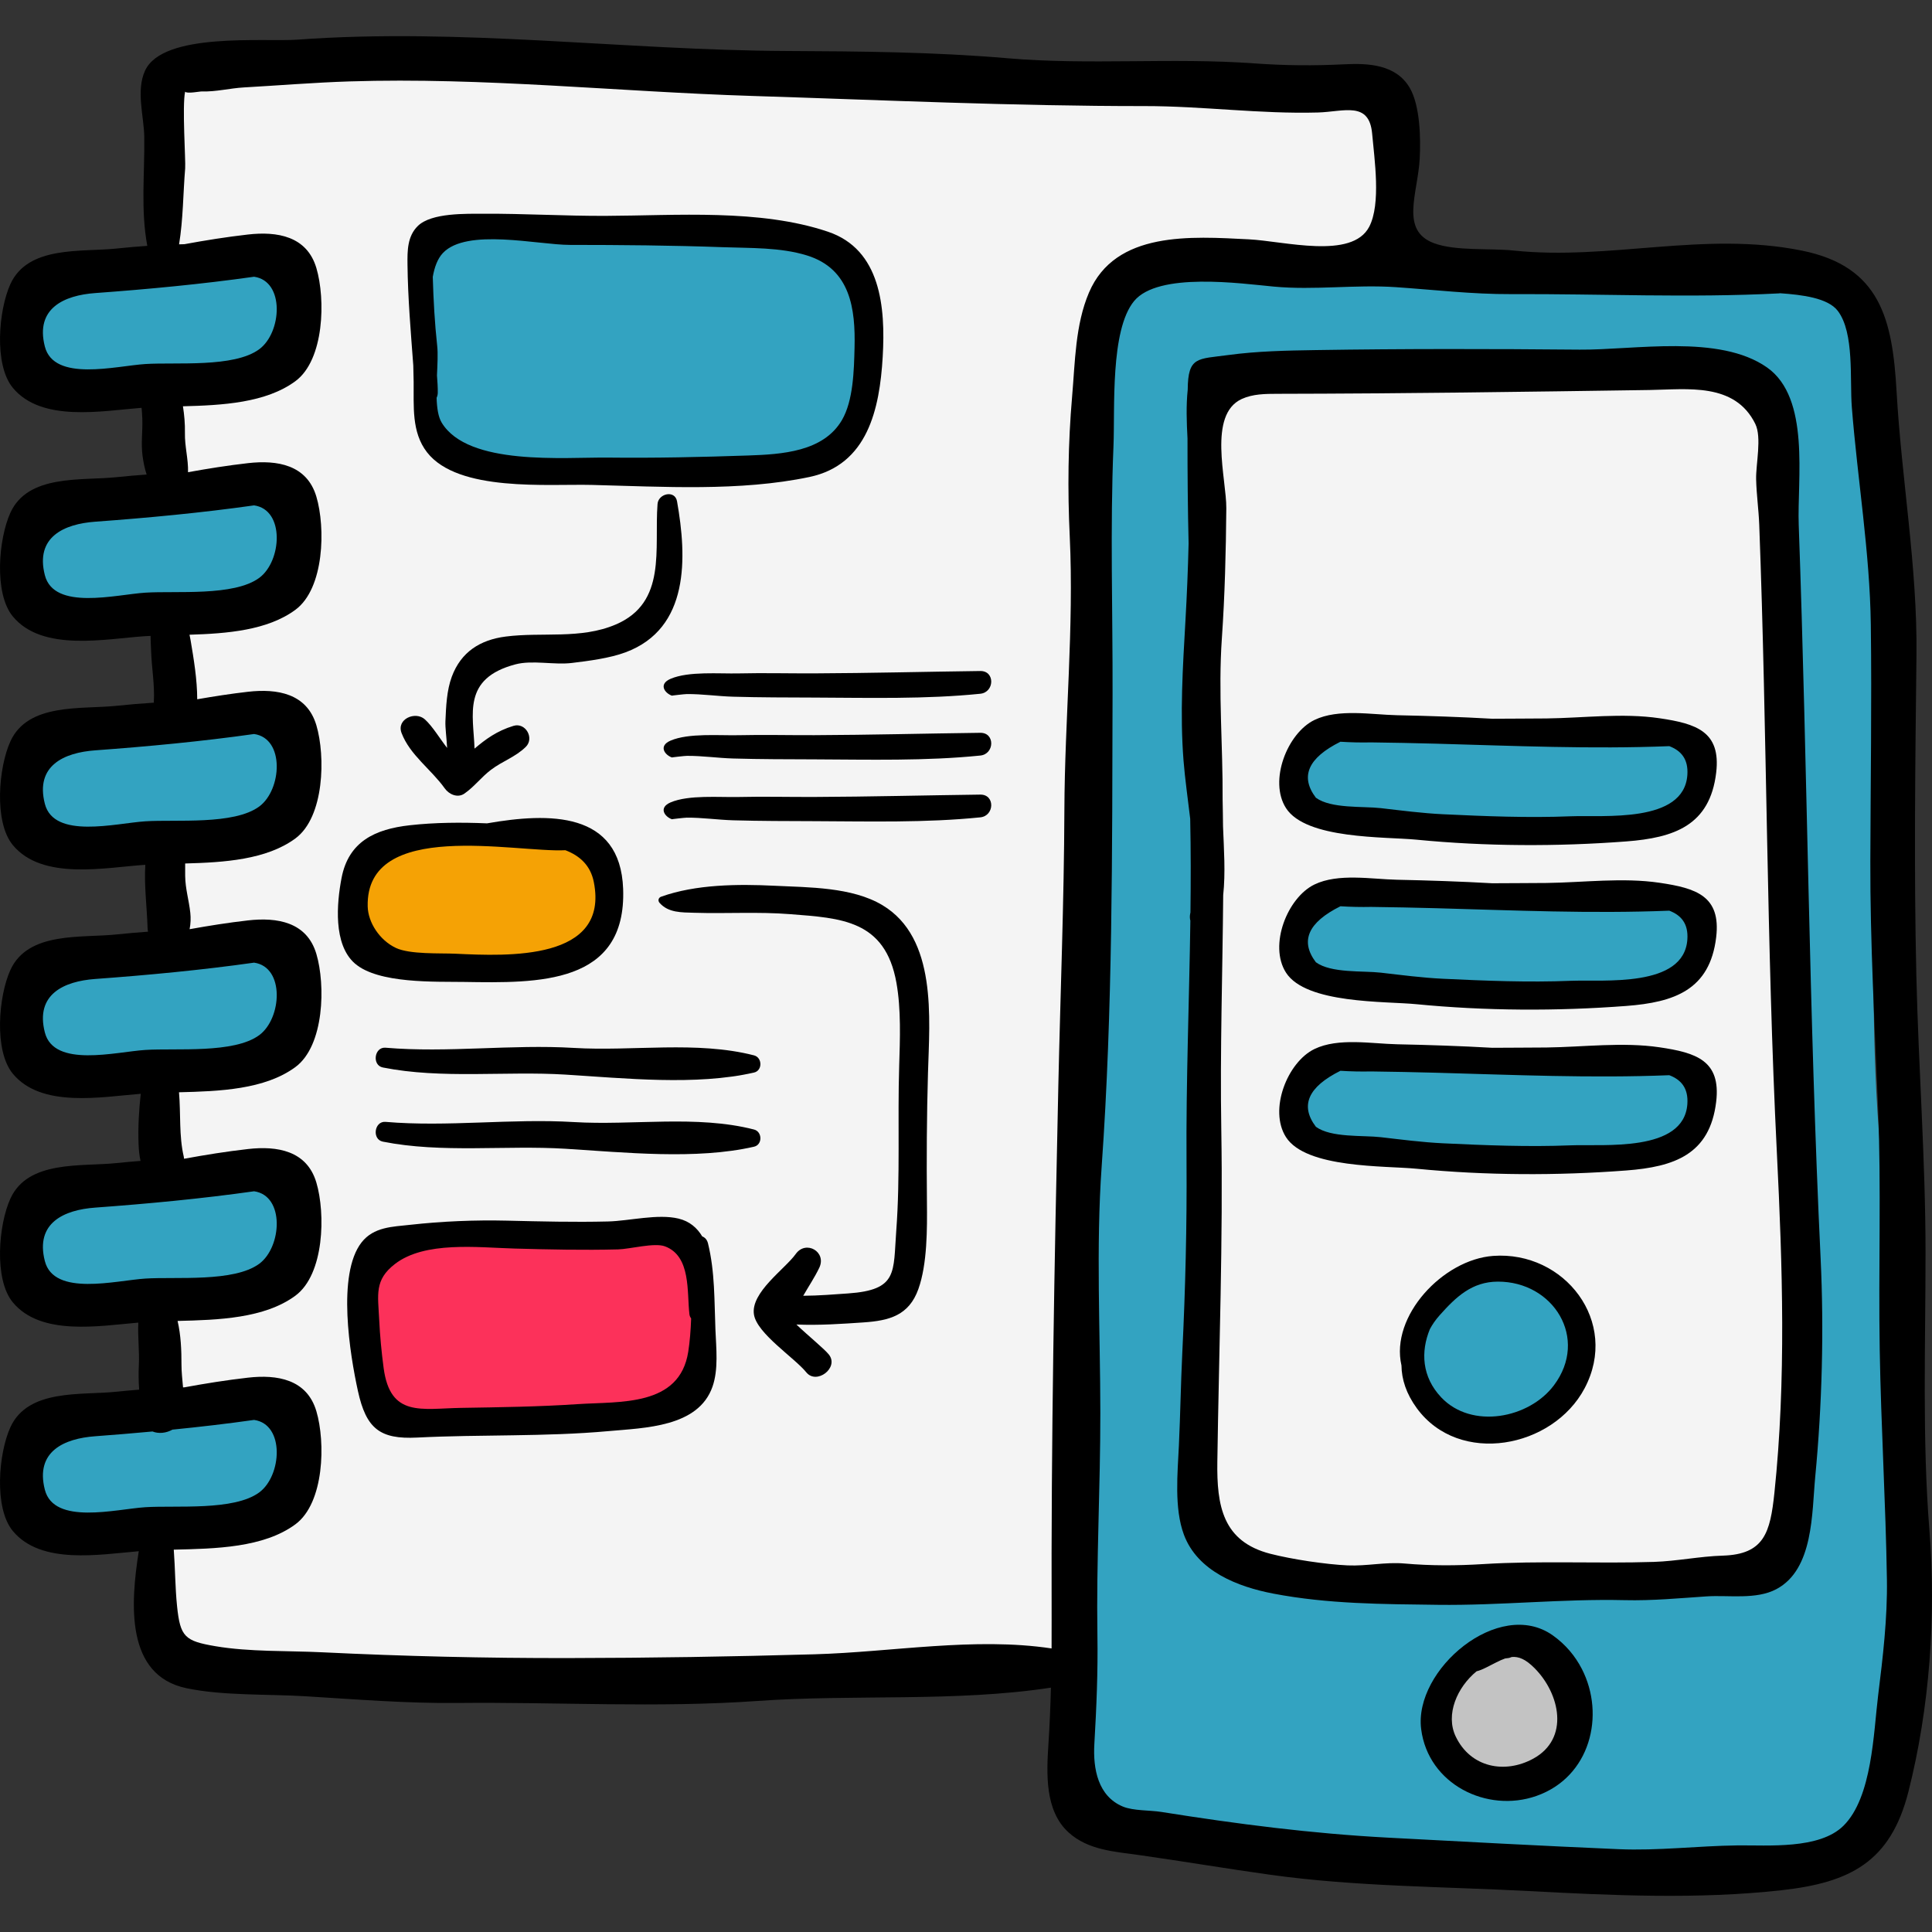 <?xml version="1.0"?>
<svg xmlns="http://www.w3.org/2000/svg" xmlns:xlink="http://www.w3.org/1999/xlink" version="1.1" id="Capa_1" x="0px" y="0px" viewBox="0 0 512.002 512.002" style="enable-background:new 0 0 512.002 512.002;" xml:space="preserve" width="512px" height="512px" class=""><rect x="0" y="0" width="512.002" height="512.002" fill="#333333" stroke="none"/><g><path style="fill:#F4F4F4;" d="M45.47,23.631c0,64.03-4.493,128.259-1.706,192.23c2.467,56.613-1.365,113.6-1.365,170.238  c0,11.579-1.298,22.786-1.865,34.232c-0.616,12.423,2.261,15.986,13.517,20.662c11.414,4.741,23.25,5.257,35.572,5.683  c29.56,1.023,59.137-1.898,88.682,0.035c32.158,2.104,65.036-4.045,97.122-5.492c8.829-0.398,12.366-1.305,13.104-11.146  c1.13-15.065,0.105-32.026-0.628-47.22c-1.789-37.043-1.379-73.953-1.09-111.13c0.171-22.076,2.975-44.165,3.081-66.313  c0.134-27.97,0.115-56.037,0.016-83.96c-0.027-7.588-1.571-15.455-0.518-23.055c1.918-13.844,6.668-27.796,21.234-30.698  c13.65-2.72,28.226,1.286,41.918,0.171c17.755-1.446,17.273-14.33,16.503-29.934c-0.322-6.519,0.068-12.213-5.986-14.301  c-4.771-1.646-12.113,0.561-17.03,0.641c-8.716,0.141-17.382-0.164-26.15,0.001c-18.508,0.347-37.177-0.644-55.721-0.644  c-22.263,0-44.94,1.165-67.148-0.448c-39.704-2.884-79.122-6.946-119-6.921C69.58,16.267,51.72,14.485,45.47,23.631z" data-original="#F4F4F4" class=""/><path style="fill:#33A3C1" d="M500.517,128.028c0,57.412-6.863,114.772-2.591,171.98c0.884,11.841,1.846,23.638,2.636,35.485  c0.749,11.226,3.934,21.812,4.485,32.891c0.685,13.771,2.078,27.524,2.237,41.317c0.16,13.933-1.443,27.714-2.946,41.539  c-1.602,14.733-4.053,35.077-21.555,37.86c-13.953,2.218-30.391,2.41-44.448,1.889c-24.366-0.903-48.974,0.53-73.177-0.495  c-18.671-0.79-37.269-2.504-55.795-4.598c-11.579-1.308-19.633-4.555-22.719-16.873c-2.959-11.812-1.167-25.913-1.062-38.034  c0.093-10.718,0.642-21.573,1.092-32.268c0.842-20.023,0.673-40.069,0.442-60.103c-0.2-17.326-2.356-34.544-1.984-51.677  c0.853-39.366,4.801-78.67,3.487-118.073c-0.527-15.791-1.763-31.612-1.143-47.447c0.464-11.849-3.349-29.84,4.207-40.219  c7.6-10.439,17.311-11.679,28.893-10.627c15.597,1.416,31.769,0.342,47.43,0.342c17.101,0,34.202,0.552,51.303,0.222  c14.57-0.281,26.704-3.03,41.363-1.45c7.528,0.811,18.703,0.006,25.488,3.461C501.788,81.107,499.7,119.845,500.517,128.028z" data-original="#B7B7B7" class="" data-old_color="#C3C3C3"/><path style="fill:#F4F4F4;" d="M320.586,109.605c0,48.529-3.75,97.181-2.792,145.589c0.676,34.176,3.488,67.849,2.127,102.069  c-0.551,13.844-1.291,27.671-2.993,41.324c-1.289,10.34,5.85,15.858,15.173,18.798c18.483,5.83,38.231,1.764,57.127,1.725  c14.794-0.03,29.427,0.541,44.189-0.023c12.894-0.492,29.444,3.209,38.098-9.652c6.546-9.727,3.243-28.205,4.269-39.737  c2.589-29.107,2.56-58.016,1.09-87.238c-1.28-25.436-3.686-50.84-6.002-76.154c-2.575-28.146,4.096-57.064-0.162-85.021  c-0.766-5.03-1.561-17.487-5.863-21.156c-2.494-2.128-6.848-1.281-10.028-1.555c-18.91-1.626-36.527,0.194-55.292,1.066  c-12.522,0.582-24.833,1.204-37.33,2.456c-10.428,1.045-20.843,0.661-31.302,0.753C326.053,102.892,321.148,102.266,320.586,109.605  z" data-original="#F4F4F4" class=""/><path style="fill:#C3C3C3" d="M383.224,447.973c0.534,8.474-3.418,17.087,5.197,22.19c6.793,4.024,16.765,4.054,23.529,0.361  c14.22-7.763,8.049-32.428-6.844-36.39C393.41,431.022,386.249,438.076,383.224,447.973z" data-original="#727272" class="active-path" data-old_color="#c3c3c3"/><g>
	<path style="fill:#33A3C1" d="M386.909,338.663c-8.237,1.643-13.664,18.396-12.894,25.929c0.881,8.612,9.765,11.658,17.501,13.321   c19.101,4.107,34.978-16.531,23.01-33.125C408.545,336.495,395.447,335.27,386.909,338.663z" data-original="#71D182" class="" data-old_color="#71D182"/>
	<path style="fill:#33A3C1" d="M353.748,279.71c-13.891,8.046-13.165,20.607,3.207,24.715c17.007,4.267,35.524,4.13,53.151,4.148   c11.209,0.012,34.564,0.701,39.593-11.531c7.87-19.145-15.707-16.717-27.261-16.717c-12.079,0-23.952-0.614-35.991-0.614   C377.564,279.71,362.797,277.29,353.748,279.71z" data-original="#71D182" class="" data-old_color="#71D182"/>
	<path style="fill:#33A3C1" d="M353.748,236.109c-13.891,8.046-13.165,20.607,3.207,24.715c17.007,4.267,35.524,4.13,53.151,4.148   c11.209,0.012,34.564,0.701,39.593-11.531c7.87-19.145-15.707-16.717-27.261-16.717c-12.079,0-23.952-0.614-35.991-0.614   C377.564,236.109,362.797,233.689,353.748,236.109z" data-original="#71D182" class="" data-old_color="#71D182"/>
	<path style="fill:#33A3C1" d="M353.748,193.122c-13.891,8.046-13.165,20.607,3.207,24.715c17.007,4.267,35.524,4.13,53.151,4.148   c11.209,0.012,34.564,0.701,39.593-11.531c7.87-19.145-15.707-16.717-27.261-16.717c-12.079,0-23.952-0.614-35.991-0.614   C377.564,193.122,362.797,190.702,353.748,193.122z" data-original="#71D182" class="" data-old_color="#71D182"/>
</g><path style="fill:#33A3C1" d="M113.021,65.39c-4.684,11.104-0.649,25.965,0.562,37.495c0.729,6.943-0.089,12.906,6.801,16.239  c10.508,5.082,26.683,4.037,38.012,4.62c11.834,0.609,23.976,1.168,35.749,0c7.079-0.702,19.13-0.77,25.422-4.615  c8.137-4.972,10.726-16.272,10.747-25.2c0.016-6.701,0.232-17.639-2.92-23.64c-3.906-7.436-17.189-7.937-24.869-8.734  c-19.577-2.031-39.416-2.469-59.108-3.54C137.386,57.687,105.422,54.739,113.021,65.39z" data-original="#FFDC0F" class="" data-old_color="#FFDC0F"/><path style="fill:#F5A205" d="M96.031,226.693c-4.853,10.62-3.306,25.223,9.238,27.961c12.391,2.704,24.642,3.943,37.225,2.141  c10.353-1.483,19.636-4.421,19.05-16.515c-0.195-4.032-0.364-10.824-2.702-14.37c-3.32-5.034-13.745-5.384-19.28-6.186  c-7.656-1.109-15.74-0.406-23.383,0.307C108.37,220.759,100.396,221.237,96.031,226.693z" data-original="#FF8225" class="" data-old_color="#FF8225"/><path style="fill:#FC315A" d="M98.897,331.908c-2.437,11.131-2.348,31.099,5.481,40.328c5.801,6.839,16.017,4.365,23.982,4.264  c10.985-0.139,21.75-1.261,32.715-2.138c6.707-0.536,20.807,0.807,25.235-5.316c4.855-6.713,0.487-20.648-0.732-28.076  c-2.017-12.285-4.891-16.196-18.392-16.844c-14.323-0.687-28.469,1.679-42.776,1.642  C118.501,325.753,100.098,324.478,98.897,331.908z" data-original="#FF3535" class="" data-old_color="#FF3535"/><g>
	<path style="fill:#33A3C1" d="M68.601,309.391c-6.375-0.672-14.931,0.463-21.475,1.199c-9.904,1.114-21.758,1.688-31.17,5.202   c-8.041,3.002-11.649,11.227-10.214,19.621c1.717,10.042,12.809,10.528,21.062,9.784c11.103-1.001,22.277-1.593,33.361-2.749   c5.514-0.575,13.833-1.046,18.29-4.862C87.817,329.57,79.725,301.353,68.601,309.391z" data-original="#FFDC0F" class="" data-old_color="#FFDC0F"/>
	<path style="fill:#33A3C1" d="M68.601,370.801c-6.375-0.672-14.931,0.463-21.475,1.199c-9.904,1.114-21.758,1.688-31.17,5.202   c-8.041,3.002-11.649,11.227-10.214,19.621c1.717,10.042,12.809,10.528,21.062,9.784c11.103-1.001,22.277-1.594,33.361-2.749   c5.514-0.575,13.833-1.046,18.29-4.863C87.817,390.98,79.725,362.763,68.601,370.801z" data-original="#FFDC0F" class="" data-old_color="#FFDC0F"/>
	<path style="fill:#33A3C1" d="M68.601,248.8c-6.375-0.672-14.931,0.463-21.475,1.199c-9.904,1.114-21.758,1.688-31.17,5.202   c-8.041,3.002-11.649,11.227-10.214,19.621c1.717,10.042,12.809,10.528,21.062,9.784c11.103-1.001,22.277-1.594,33.361-2.749   c5.514-0.575,13.833-1.046,18.29-4.862C87.817,268.979,79.725,240.762,68.601,248.8z" data-original="#FFDC0F" class="" data-old_color="#FFDC0F"/>
	<path style="fill:#33A3C1" d="M68.601,188.209c-6.375-0.672-14.931,0.463-21.475,1.199c-9.904,1.114-21.758,1.688-31.17,5.202   c-8.041,3.002-11.649,11.227-10.214,19.621c1.717,10.042,12.809,10.528,21.062,9.784c11.103-1.001,22.277-1.593,33.361-2.749   c5.514-0.575,13.833-1.046,18.29-4.862C87.817,208.388,79.725,180.171,68.601,188.209z" data-original="#FFDC0F" class="" data-old_color="#FFDC0F"/>
	<path style="fill:#33A3C1" d="M68.601,127.618c-6.375-0.672-14.931,0.463-21.475,1.199c-9.904,1.114-21.758,1.688-31.17,5.202   c-8.041,3.002-11.649,11.227-10.214,19.621c1.717,10.042,12.809,10.528,21.062,9.784c11.103-1.001,22.277-1.594,33.361-2.749   c5.514-0.575,13.833-1.046,18.29-4.862C87.817,147.797,79.725,119.58,68.601,127.618z" data-original="#FFDC0F" class="" data-old_color="#FFDC0F"/>
	<path style="fill:#33A3C1" d="M68.601,67.027c-6.375-0.672-14.931,0.463-21.475,1.199c-9.904,1.114-21.758,1.688-31.17,5.202   C7.914,76.43,4.306,84.656,5.742,93.05c1.717,10.042,12.809,10.528,21.062,9.784c11.103-1.001,22.277-1.594,33.361-2.749   c5.514-0.575,13.833-1.046,18.29-4.862C87.817,87.206,79.725,58.989,68.601,67.027z" data-original="#FFDC0F" class="" data-old_color="#FFDC0F"/>
</g><path d="M511.311,405.433c-1.932-24.244-1.009-49.295-1.022-73.63c-0.013-24.501-1.863-48.77-2.434-73.222  c-0.661-28.294-0.283-56.743,0.032-85.043c0.259-23.268-3.95-46.51-5.267-69.71c-1.089-19.197-4.283-33.201-25.084-37.411  c-25.897-5.241-50.939,2.663-76.432-0.022c-6.258-0.659-15.287,0.192-21.041-1.931c-9.122-3.366-4.322-13.163-3.825-22.427  c0.28-5.22,0.135-13.995-2.635-18.748c-3.609-6.191-10.928-6.567-17.245-6.253c-8.214,0.408-15.865,0.348-24.075-0.246  c-21.676-1.568-43.613,0.513-65.216-1.35c-19.318-1.666-39.042-1.842-58.436-1.927c-43.362-0.191-86.517-6.184-129.88-2.999  c-8.593,0.631-35.545-2.1-40.306,8.198c-2.464,5.33-0.277,12.178-0.21,17.615c0.123,9.879-0.98,19.147,0.795,28.825  c-2.684,0.189-5.409,0.426-8.218,0.72c-9.277,0.969-23.374-0.849-28.057,9.411c-3.121,6.839-4.422,21.362,0.641,27.488  c7.622,9.224,23.678,6.109,34.123,5.306c0.079,0.94,0.158,1.896,0.195,2.92c0.12,3.33-0.392,6.514,0.068,9.853  c0.206,1.493,0.528,3.252,1.074,4.907c-2.628,0.188-5.295,0.419-8.044,0.706c-9.277,0.969-23.374-0.849-28.057,9.411  c-3.121,6.839-4.422,21.362,0.641,27.488c7.862,9.515,24.719,5.893,35.112,5.23c0.455-0.029,0.93-0.049,1.398-0.073  c-0.007,1.311,0.096,2.667,0.139,4.002c0.145,4.508,0.978,8.947,0.723,13.449c-0.005,0.088,0.013,0.162,0.011,0.248  c-3.245,0.201-6.546,0.479-9.967,0.836c-9.277,0.969-23.374-0.849-28.057,9.411c-3.121,6.839-4.422,21.361,0.641,27.488  c7.862,9.515,24.719,5.893,35.115,5.23c-0.341,5.549,0.418,11.045,0.598,16.711c0.011,0.342,0.058,0.682,0.127,1.016  c-2.75,0.191-5.544,0.434-8.425,0.735c-9.277,0.969-23.374-0.849-28.057,9.411c-3.121,6.839-4.422,21.362,0.641,27.488  c7.569,9.16,23.457,6.151,33.906,5.322c-0.491,4.399-0.753,8.995-0.578,13.354c0.062,1.537,0.194,3.033,0.522,4.432  c-2.111,0.166-4.243,0.354-6.435,0.583c-9.277,0.969-23.374-0.849-28.057,9.411c-3.121,6.839-4.422,21.362,0.641,27.488  c7.412,8.971,22.814,6.266,33.263,5.372c-0.189,3.708,0.322,7.626,0.141,11.2c-0.116,2.293-0.066,4.439,0.079,6.565  c-1.992,0.161-4.003,0.339-6.067,0.555c-9.277,0.969-23.374-0.849-28.057,9.411c-3.121,6.839-4.422,21.362,0.641,27.488  c7.441,9.006,22.931,6.246,33.382,5.363c-2.157,13.732-3.64,32.91,12.65,36.307c9.739,2.031,21.481,1.521,31.459,2.129  c13.338,0.812,26.915,1.919,40.293,1.78c26.421-0.274,53.217,1.335,79.538-0.53c25.607-1.815,52.412,0.341,77.789-3.529  c-0.13,4.953-0.329,9.909-0.656,14.93c-0.513,7.86-0.98,17.682,5.321,23.425c5.205,4.744,12.285,5.097,18.912,6.039  c11.541,1.641,23.038,3.587,34.593,5.197c22.644,3.155,45.632,3.109,68.438,4.312c22.223,1.172,44.847,2.242,67-0.216  c18.15-2.013,28.907-7.454,33.641-26.119C511.396,452.569,513.124,428.186,511.311,405.433z M38.507,96.473  c-7.8,0.504-24.206,4.823-26.624-4.645c-2.596-10.167,5.164-13.564,13.328-14.161c13.908-1.016,28.29-2.367,42.122-4.329  c8.201,1.16,7.36,14.798,1.368,19.214C61.992,97.497,46.645,95.947,38.507,96.473z M38.507,157.064  c-7.8,0.504-24.206,4.823-26.624-4.645c-2.596-10.167,5.164-13.564,13.328-14.161c13.908-1.016,28.29-2.367,42.122-4.329  c8.201,1.161,7.36,14.798,1.368,19.214C61.992,158.088,46.645,156.538,38.507,157.064z M38.507,217.655  c-7.8,0.504-24.206,4.823-26.624-4.645c-2.596-10.167,5.164-13.563,13.328-14.16c13.908-1.016,28.29-2.367,42.122-4.329  c8.201,1.16,7.36,14.798,1.368,19.214C61.992,218.679,46.645,217.129,38.507,217.655z M11.883,273.601  c-2.596-10.167,5.164-13.564,13.328-14.16c13.908-1.016,28.29-2.367,42.122-4.329c8.201,1.16,7.36,14.798,1.368,19.214  c-6.709,4.945-22.056,3.395-30.194,3.921C30.707,278.75,14.301,283.069,11.883,273.601z M11.883,334.192  c-2.596-10.167,5.164-13.564,13.328-14.161c13.908-1.016,28.29-2.367,42.122-4.329c8.201,1.16,7.36,14.798,1.368,19.214  c-6.709,4.945-22.056,3.395-30.194,3.921C30.707,339.341,14.301,343.66,11.883,334.192z M38.507,399.428  c-7.8,0.504-24.206,4.823-26.624-4.645c-2.596-10.167,5.164-13.564,13.328-14.16c5.02-0.367,10.106-0.798,15.201-1.264  c1.624,0.655,3.664,0.434,5.282-0.49c7.266-0.723,14.525-1.566,21.639-2.575c8.201,1.16,7.36,14.798,1.368,19.214  C61.992,400.452,46.645,398.902,38.507,399.428z M284.124,105.055c-1.078,12.438-1.222,24.657-0.63,37.124  c1.139,23.995-1.332,48.418-1.421,72.464c-0.089,24.27-1.06,48.481-1.596,72.722c-1.044,47.142-1.941,94.565-1.784,141.722  c0.008,2.607,0.004,5.192-0.013,7.769c-20.491-3.08-42.262,0.967-62.902,1.553c-21.772,0.619-43.494,0.971-65.321,1.001  c-21.832,0.03-43.29-0.478-65.073-1.534c-9.054-0.439-19.317-0.085-28.274-1.61c-8.11-1.381-9.348-2.435-10.19-10.613  c-0.514-5.002-0.493-9.999-0.872-14.977c11.006-0.26,23.796-0.487,32.233-6.715c7.697-5.682,7.986-21.803,5.557-29.986  c-2.51-8.458-10.37-9.761-18.13-8.879c-5.707,0.65-11.29,1.543-16.835,2.563c-0.122,0.002-0.246,0.008-0.368,0.011  c-0.183-2.09-0.416-4.155-0.414-5.966c0.004-3.956-0.153-7.846-1.031-11.643c10.771-0.255,23.041-0.652,31.221-6.691  c7.697-5.682,7.986-21.803,5.557-29.986c-2.51-8.457-10.37-9.761-18.13-8.878c-5.707,0.649-11.29,1.543-16.835,2.563  c-0.03,0-0.061,0.002-0.091,0.003c-0.028-0.19-0.044-0.377-0.09-0.572c-1.293-5.53-0.756-11.354-1.259-17.038  c10.681-0.257,22.762-0.713,30.849-6.682c7.697-5.682,7.986-21.803,5.557-29.986c-2.51-8.457-10.37-9.761-18.13-8.878  c-5.239,0.596-10.368,1.413-15.465,2.33c0.29-1.428,0.338-2.957,0.188-4.343c-0.363-3.35-1.322-6.357-1.362-9.778  c-0.013-1.118-0.005-2.21-0.006-3.296c10.262-0.276,21.542-0.972,29.219-6.639c7.697-5.682,7.986-21.803,5.557-29.986  c-2.51-8.458-10.37-9.761-18.13-8.879c-4.551,0.518-9.012,1.219-13.448,1.987c-0.008-5.22-0.907-10.627-1.776-15.753  c-0.065-0.385-0.154-0.848-0.269-1.354c9.947-0.302,20.676-1.151,28.066-6.606c7.697-5.682,7.986-21.803,5.557-29.986  c-2.51-8.457-10.37-9.761-18.13-8.878c-5.382,0.612-10.651,1.453-15.886,2.401c0.107-3.453-0.891-6.824-0.822-10.386  c0.048-2.465-0.161-4.781-0.525-7.086c10.416-0.266,21.983-0.882,29.805-6.656c7.697-5.682,7.986-21.803,5.557-29.986  c-2.51-8.457-10.37-9.761-18.13-8.878c-5.707,0.649-11.29,1.543-16.835,2.563c-0.471,0.007-0.948,0.03-1.42,0.041  c1.088-6.665,1.058-13.371,1.613-20.148c0.164-2.01-0.828-16.569-0.013-20.31c0.51,0.618,3.871-0.094,4.537-0.068  c3.529,0.134,7.384-0.851,10.954-1.054c9.343-0.53,18.71-1.304,28.068-1.6c35.594-1.127,71.107,2.729,106.661,3.849  c34.712,1.094,69.361,2.71,104.075,2.69c15.332-0.009,30.588,2.128,45.897,1.7c6.901-0.193,13.621-3.112,14.39,5.651  c0.583,6.651,2.391,18.558-0.784,24.635c-4.571,8.747-22.525,3.794-31.906,3.326c-15.194-0.758-35.371-2.304-42.362,14.121  C284.951,86.073,284.913,95.958,284.124,105.055z M497.721,449.344c-1.219,9.807-1.545,26.918-9.17,34.489  c-6.386,6.341-20.05,5.12-28.115,5.219c-10.542,0.131-20.96,1.452-31.501,0.999c-20.379-0.875-40.739-1.974-61.103-3.053  c-20.314-1.076-39.972-3.62-60.072-6.817c-3.024-0.481-7.414-0.267-10.192-1.424c-6.566-2.734-7.94-9.951-7.552-16.585  c0.569-9.746,0.963-19.102,0.81-28.918c-0.306-19.603,0.79-39.195,0.775-58.821c-0.016-21.724-1.181-43.768,0.361-65.432  c2.94-41.324,2.764-83.635,2.879-125.087c0.061-21.847-0.663-43.938,0.245-65.74c0.412-9.891-0.909-30.635,5.451-38.377  c6.397-7.785,28.289-4.667,37.011-3.85c10.806,1.012,21.606-0.584,32.395,0.154c10.16,0.696,20.284,1.891,30.507,1.845  c23.81-0.106,47.206,1.027,71.002-0.195c0.1-0.005,0.185-0.03,0.281-0.041c5.867,0.412,12.683,1.249,15.293,4.664  c4.453,5.826,3.151,18.214,3.73,25.552c1.503,19.059,4.781,38.501,5.03,57.609c0.273,20.888-0.069,41.823-0.126,62.716  c-0.059,21.718,1.15,43.119,2.037,64.789c0.884,21.591,0.085,43.206,0.452,64.803c0.344,20.258,1.59,40.516,1.904,60.737  C500.211,428.852,498.986,439.165,497.721,449.344z" data-original="#000000" class="" style="fill:#000000"/><path d="M476.682,139.082c-0.434-12.039,3.138-33.589-8.384-41.693c-12.683-8.92-35.213-4.597-49.687-4.729  c-23.228-0.214-46.586-0.253-69.941,0.117c-7.729,0.122-15.47,0.269-23.141,1.309c-8.171,1.107-10.702,0.321-10.771,9.194  c-0.445,4.219-0.285,8.588-0.056,12.901c-0.009,9.288,0.075,18.566,0.29,27.852c-0.162,6.808-0.443,13.612-0.83,20.366  c-0.708,12.35-1.492,24.765-0.51,37.196c0.372,4.719,1.13,9.999,1.766,15.398c0.177,8.266,0.167,16.533,0.066,24.801  c-0.019,0.082-0.03,0.169-0.049,0.251c-0.164,0.72-0.129,1.368,0.027,1.95c-0.303,21.304-1.168,42.61-1.018,63.911  c0.118,16.894-0.302,33.709-1.119,50.535c-0.398,8.201-0.519,16.42-0.903,24.624c-0.339,7.263-1.283,16.645,1.327,23.643  c3.617,9.698,14.28,13.816,23.691,15.618c14.51,2.777,28.979,2.784,43.6,2.971c16.531,0.211,32.98-1.625,49.5-1.237  c7.395,0.174,14.367-0.51,21.724-0.999c5.823-0.387,13.111,0.941,18.498-1.92c9.904-5.261,9.382-20.245,10.296-29.78  c1.817-18.96,2.335-38.869,1.428-57.818C479.382,268.715,479.016,203.908,476.682,139.082z M470.237,395.637  c-1.107,10.549-2.708,16.295-13.708,16.625c-6.098,0.184-12.141,1.467-18.242,1.662c-15.089,0.481-30.195-0.356-45.213,0.578  c-7.054,0.438-13.826,0.465-20.863-0.151c-5.117-0.447-9.923,0.721-15.067,0.497c-5.77-0.251-14.861-1.629-20.488-3.077  c-12.647-3.253-14.215-12.716-14.047-24.397c0.425-29.445,1.537-58.693,1.045-88.228c-0.344-20.661,0.335-41.281,0.507-61.915  c0.637-6.005,0.187-12.167-0.046-18.231c-0.03-2.39-0.052-4.78-0.11-7.171c0.093-14.197-1.189-28.371-0.201-42.614  c0.793-11.437,1.081-23.016,1.181-34.496c0.067-7.737-4.96-24.814,4.091-28.982c2.906-1.338,6.22-1.367,9.419-1.372  c32.914-0.052,65.767-0.527,98.669-1.01c9.988-0.147,22.569-2.066,28.003,8.971c1.775,3.604,0.137,10.649,0.227,14.678  c0.089,4.043,0.671,8.036,0.823,12.076c2.096,55.471,1.912,110.958,4.672,166.397C472.382,335.442,473.378,365.702,470.237,395.637z  " data-original="#000000" class="" style="fill:#000000"/><path d="M411.484,433.375c-14.214-10.051-36.864,9.087-34.862,24.855c1.859,14.641,17.456,22.298,30.526,17.722  c14.336-5.02,18.314-21.468,12.078-33.634C417.461,438.876,414.88,435.777,411.484,433.375z M406.32,466.069  c-7.524,4.109-16.597,2.367-20.535-5.866c-2.79-5.834,0.38-13.077,5.525-17.291c0.751-0.182,1.508-0.489,2.517-0.989  c1.968-0.975,3.558-1.89,5.033-2.405c0.179-0.021,0.356-0.064,0.536-0.076c0.47-0.032,0.881-0.149,1.242-0.321  c1.839-0.162,3.665,0.571,6.042,2.961C413.427,448.868,416.019,460.772,406.32,466.069z" data-original="#000000" class="" style="fill:#000000"/><path d="M439.793,190.345c-9.792-1.441-20.099-0.073-29.955,0.052c-4.795,0.061-9.592,0.027-14.384,0.078  c-8.387-0.478-16.828-0.757-25.22-0.932c-6.723-0.14-15.574-1.795-21.886,1.258c-7.176,3.471-12.172,16.116-7.549,23.35  c5.317,8.318,26.306,7.566,34.553,8.371c18.302,1.788,37.294,1.865,55.634,0.466c12.687-0.968,22.161-4.214,23.822-18.227  C456.102,193.843,449.493,191.773,439.793,190.345z M447.168,205.401c-0.925,12.856-22.223,10.573-30.941,10.924  c-11.207,0.452-22.604-0.007-33.802-0.541c-5.522-0.264-11.003-0.987-16.491-1.618c-4.719-0.543-13.179,0.189-17.211-2.762  c-4.251-5.616-2.081-10.561,6.509-14.836c2.719,0.173,5.441,0.231,8.166,0.173c5.727,0.077,11.436,0.185,17.162,0.342  c20.669,0.569,41.155,1.484,61.824,0.655C445.424,198.9,447.478,201.081,447.168,205.401z" data-original="#000000" class="" style="fill:#000000"/><path d="M439.793,233.946c-9.792-1.441-20.099-0.073-29.955,0.052c-4.795,0.061-9.592,0.027-14.384,0.078  c-8.387-0.478-16.828-0.757-25.22-0.932c-6.723-0.14-15.574-1.795-21.886,1.258c-7.176,3.47-12.172,16.116-7.549,23.35  c5.317,8.318,26.306,7.566,34.553,8.371c18.302,1.788,37.294,1.865,55.634,0.466c12.687-0.968,22.161-4.215,23.822-18.227  C456.102,237.444,449.493,235.374,439.793,233.946z M447.168,249.002c-0.925,12.857-22.223,10.573-30.941,10.924  c-11.207,0.452-22.604-0.007-33.802-0.541c-5.522-0.264-11.003-0.986-16.491-1.618c-4.719-0.543-13.179,0.189-17.211-2.762  c-4.251-5.616-2.081-10.561,6.509-14.836c2.719,0.173,5.441,0.23,8.166,0.173c5.727,0.077,11.436,0.185,17.162,0.342  c20.669,0.569,41.155,1.484,61.824,0.656C445.424,242.501,447.478,244.682,447.168,249.002z" data-original="#000000" class="" style="fill:#000000"/><path d="M439.793,277.547c-9.792-1.441-20.099-0.073-29.955,0.052c-4.795,0.061-9.592,0.027-14.384,0.078  c-8.387-0.478-16.828-0.757-25.22-0.932c-6.723-0.14-15.574-1.795-21.886,1.258c-7.176,3.47-12.172,16.116-7.549,23.35  c5.317,8.318,26.306,7.565,34.553,8.371c18.302,1.788,37.294,1.865,55.634,0.466c12.687-0.968,22.161-4.214,23.822-18.227  C456.102,281.045,449.493,278.975,439.793,277.547z M447.168,292.603c-0.925,12.856-22.223,10.573-30.941,10.924  c-11.207,0.452-22.604-0.007-33.802-0.541c-5.522-0.263-11.003-0.986-16.491-1.618c-4.719-0.543-13.179,0.189-17.211-2.762  c-4.251-5.616-2.081-10.561,6.509-14.836c2.719,0.173,5.441,0.231,8.166,0.173c5.727,0.077,11.436,0.185,17.162,0.342  c20.669,0.569,41.155,1.484,61.824,0.655C445.424,286.102,447.478,288.283,447.168,292.603z" data-original="#000000" class="" style="fill:#000000"/><path d="M395.693,332.829c-13.285,0.974-27.31,15.94-24.287,29.033c0.043,3.678,1.266,7.506,4.068,11.334  c11.245,15.365,36.048,10.588,44.457-5.269C429.285,350.289,414.601,331.442,395.693,332.829z M411.82,367.106  c-6.611,8.834-21.817,11.728-29.867,3.229c-5.171-5.46-5.472-12.14-3.02-18.098c0.651-1.212,1.473-2.431,2.6-3.694  c4.329-4.852,8.543-8.876,15.402-8.898C411.679,339.597,421.114,354.686,411.82,367.106z" data-original="#000000" class="" style="fill:#000000"/><path d="M109.525,96.841c0.033,1.462,0.079,2.919,0.097,4.385c0.076,6.332-0.626,13.263,3.545,18.635  c8.229,10.597,32.015,8.358,43.704,8.648c18.683,0.464,39.245,1.771,57.635-2.102c15.409-3.245,18.61-17.947,19.42-31.84  c0.768-13.183-0.531-28.443-14.495-33.156c-18.057-6.094-40.199-4.274-59.01-4.202c-10.719,0.041-21.425-0.618-32.132-0.566  c-4.69,0.023-13.925-0.305-17.548,3.23c-2.795,2.727-2.79,6.574-2.749,10.21C108.092,79.045,108.864,87.926,109.525,96.841z   M117.376,67.05c6.312-6.673,25.182-2.153,33.645-2.148c13.569,0.008,27.056,0.117,40.611,0.609  c7.252,0.263,15.182,0.01,22.205,2.18c11.626,3.592,12.873,14.276,12.629,24.436c-0.143,5.96-0.33,14.043-3.334,19.185  c-4.932,8.445-15.971,9.094-24.894,9.401c-12.356,0.425-24.67,0.695-37.037,0.556c-11.704-0.132-37.174,2.284-44.155-9.276  c-0.925-1.533-1.26-3.916-1.341-6.575c0.183-0.38,0.303-0.817,0.31-1.339c0.016-1.32-0.074-2.876-0.214-4.568  c0.128-2.964,0.284-5.788,0.067-7.777c-0.671-6.162-1.003-12.23-1.179-18.356C115.149,70.759,115.968,68.539,117.376,67.05z" data-original="#000000" class="" style="fill:#000000"/><path d="M117.875,208.943c1.12,1.57,3.391,2.62,5.201,1.364c2.629-1.825,4.473-4.358,7.043-6.303  c3.059-2.315,6.474-3.382,9.213-6.064c2.35-2.301-0.039-6.558-3.249-5.581c-4.451,1.355-7.41,3.565-10.327,6.036  c-0.292-9.033-3.343-18.583,10.84-22.333c4.515-1.194,10.222,0.209,14.974-0.373c4.456-0.545,9.967-1.239,14.215-2.822  c17.002-6.334,16.264-25.184,13.637-40.011c-0.548-3.089-4.952-2.074-5.165,0.699c-0.908,11.87,2.576,26.123-11.092,31.952  c-9.318,3.974-19.516,1.939-29.17,3.189c-6.738,0.873-11.818,4.059-14.26,10.633c-1.364,3.672-1.52,7.912-1.693,11.798  c-0.078,1.748,0.32,4.496,0.452,7.088c-2.022-2.611-3.875-5.742-5.893-7.569c-2.506-2.27-7.59-0.102-6.186,3.601  C108.635,200.095,114.272,203.891,117.875,208.943z" data-original="#000000" class="" style="fill:#000000"/><path d="M123.007,260.226c19.507,0.308,43.06,0.814,42.131-24.668c-0.752-20.626-19.645-20.223-36.069-17.36  c-6.893-0.291-13.778-0.243-20.476,0.504c-9.214,1.027-16.228,4.326-18.077,13.972c-1.278,6.664-2.249,17.591,3.5,22.635  C100.215,260.748,115.487,260.107,123.007,260.226z M149.835,225.318c3.817,1.464,6.658,4.01,7.535,8.441  c4.135,20.896-22.782,19.646-36.673,18.987c-4.009-0.19-12.067,0.227-15.799-1.542c-4.299-2.038-7.35-6.731-7.455-10.974  C96.867,216.913,136.639,226.008,149.835,225.318z" data-original="#000000" class="" style="fill:#000000"/><path d="M233.837,239.869c-8.061-4.815-19.558-4.689-28.568-5.133c-9.651-0.476-20.898-0.391-30.069,2.904  c-0.702,0.252-0.916,1.037-0.423,1.604c2.327,2.676,5.812,2.544,9.187,2.65c8.56,0.271,16.909-0.307,25.493,0.373  c13.387,1.06,25.128,1.505,28.106,18.174c1.259,7.042,0.951,14.972,0.731,22.064c-0.448,14.501,0.305,29.252-0.775,43.657  c-0.829,11.056,0.495,15.679-12.738,16.611c-3.497,0.246-7.837,0.603-11.917,0.622c1.435-2.493,3.086-4.973,4.254-7.419  c2.018-4.224-3.539-7.44-6.241-3.649c-2.824,3.964-11.988,10.164-11.071,16.034c0.788,5.048,10.748,11.462,13.876,15.328  c2.711,3.35,8.68-1.183,6.028-4.651c-1.154-1.509-5.527-5.024-8.657-8.03c5.882,0.269,12.264-0.178,17.796-0.554  c6.87-0.467,12.044-1.861,14.533-8.846c2.371-6.656,2.335-15.972,2.266-23.041c-0.109-11.374-0.054-22.789,0.277-34.2  C246.345,269.809,248.392,248.564,233.837,239.869z" data-original="#000000" class="" style="fill:#000000"/><path d="M187.628,329.511c-0.247-1.007-0.835-1.579-1.531-1.853c-1.366-2.282-3.37-4.016-6.264-4.714  c-5.542-1.335-13.035,0.619-18.695,0.759c-8.898,0.22-17.818-0.008-26.713-0.217c-8.587-0.202-17.208,0.157-25.743,1.103  c-4.692,0.52-9.654,0.55-12.867,4.665c-6.591,8.441-3.059,29.812-0.959,39.374c2.188,9.966,5.799,12.842,15.674,12.342  c16.908-0.856,33.856-0.178,50.746-1.71c9.618-0.872,23.782-1.046,27.54-11.758c1.616-4.604,0.983-10.237,0.787-15.007  C189.286,344.719,189.491,337.132,187.628,329.511z M182.39,358.243c-2.292,14.614-18.124,13.117-29.34,13.871  c-10.278,0.691-20.62,0.821-30.923,0.993c-10.492,0.176-18.702,2.544-20.459-10.561c-0.57-4.255-0.975-8.571-1.181-12.856  c-0.321-6.625-1.301-10.481,4.157-14.705c7.925-6.134,21.9-4.381,31.763-4.105c9.113,0.256,18.281,0.451,27.396,0.223  c3.102-0.077,9.605-1.838,12.379-0.821c6.997,2.566,5.831,12.14,6.52,18.003c0.052,0.444,0.233,0.807,0.46,1.124  C183.053,352.535,182.81,355.564,182.39,358.243z" data-original="#000000" class="" style="fill:#000000"/><path d="M199.827,279.685c-15.187-3.906-32.174-1.037-47.732-1.975c-16.608-1.001-33.438,1.354-49.924-0.054  c-2.978-0.254-3.655,4.652-0.709,5.24c15.586,3.109,32.537,0.907,48.383,1.885c15.634,0.965,34.615,2.978,49.981-0.543  C202.114,283.714,202.038,280.254,199.827,279.685z" data-original="#000000" class="" style="fill:#000000"/><path d="M199.827,299.337c-15.187-3.906-32.174-1.037-47.732-1.975c-16.608-1.001-33.438,1.354-49.924-0.054  c-2.978-0.254-3.655,4.652-0.709,5.24c15.586,3.109,32.537,0.907,48.383,1.885c15.634,0.965,34.615,2.978,49.981-0.543  C202.114,303.365,202.038,299.905,199.827,299.337z" data-original="#000000" class="" style="fill:#000000"/><path d="M259.791,177.827c-14.658,0.185-29.309,0.566-43.966,0.625c-6.69,0.027-13.382-0.147-20.072,0.01  c-5.155,0.121-13.238-0.621-18.039,1.431c-3.236,1.384-1.613,3.766,0.354,4.47c-0.079-0.028,3.382-0.425,3.959-0.429  c4.048-0.032,8.204,0.584,12.266,0.701c7.177,0.207,14.355,0.201,21.532,0.23c14.537,0.058,29.494,0.457,43.966-1.012  C263.566,183.47,263.748,177.777,259.791,177.827z" data-original="#000000" class="" style="fill:#000000"/><path d="M259.791,194.203c-14.658,0.185-29.309,0.566-43.966,0.625c-6.69,0.027-13.382-0.147-20.072,0.01  c-5.155,0.121-13.238-0.622-18.039,1.431c-3.236,1.384-1.613,3.766,0.354,4.47c-0.079-0.028,3.382-0.425,3.959-0.429  c4.048-0.031,8.204,0.584,12.266,0.701c7.177,0.207,14.355,0.201,21.532,0.23c14.537,0.058,29.494,0.457,43.966-1.012  C263.566,199.846,263.748,194.153,259.791,194.203z" data-original="#000000" class="" style="fill:#000000"/><path d="M259.791,210.579c-14.658,0.185-29.309,0.566-43.966,0.625c-6.69,0.027-13.382-0.147-20.072,0.01  c-5.155,0.121-13.238-0.621-18.039,1.431c-3.236,1.384-1.613,3.765,0.354,4.47c-0.079-0.028,3.382-0.425,3.959-0.429  c4.048-0.032,8.204,0.584,12.266,0.702c7.177,0.207,14.355,0.201,21.532,0.23c14.537,0.058,29.494,0.457,43.966-1.012  C263.566,216.222,263.748,210.529,259.791,210.579z" data-original="#000000" class="" style="fill:#000000"/></g> </svg>
